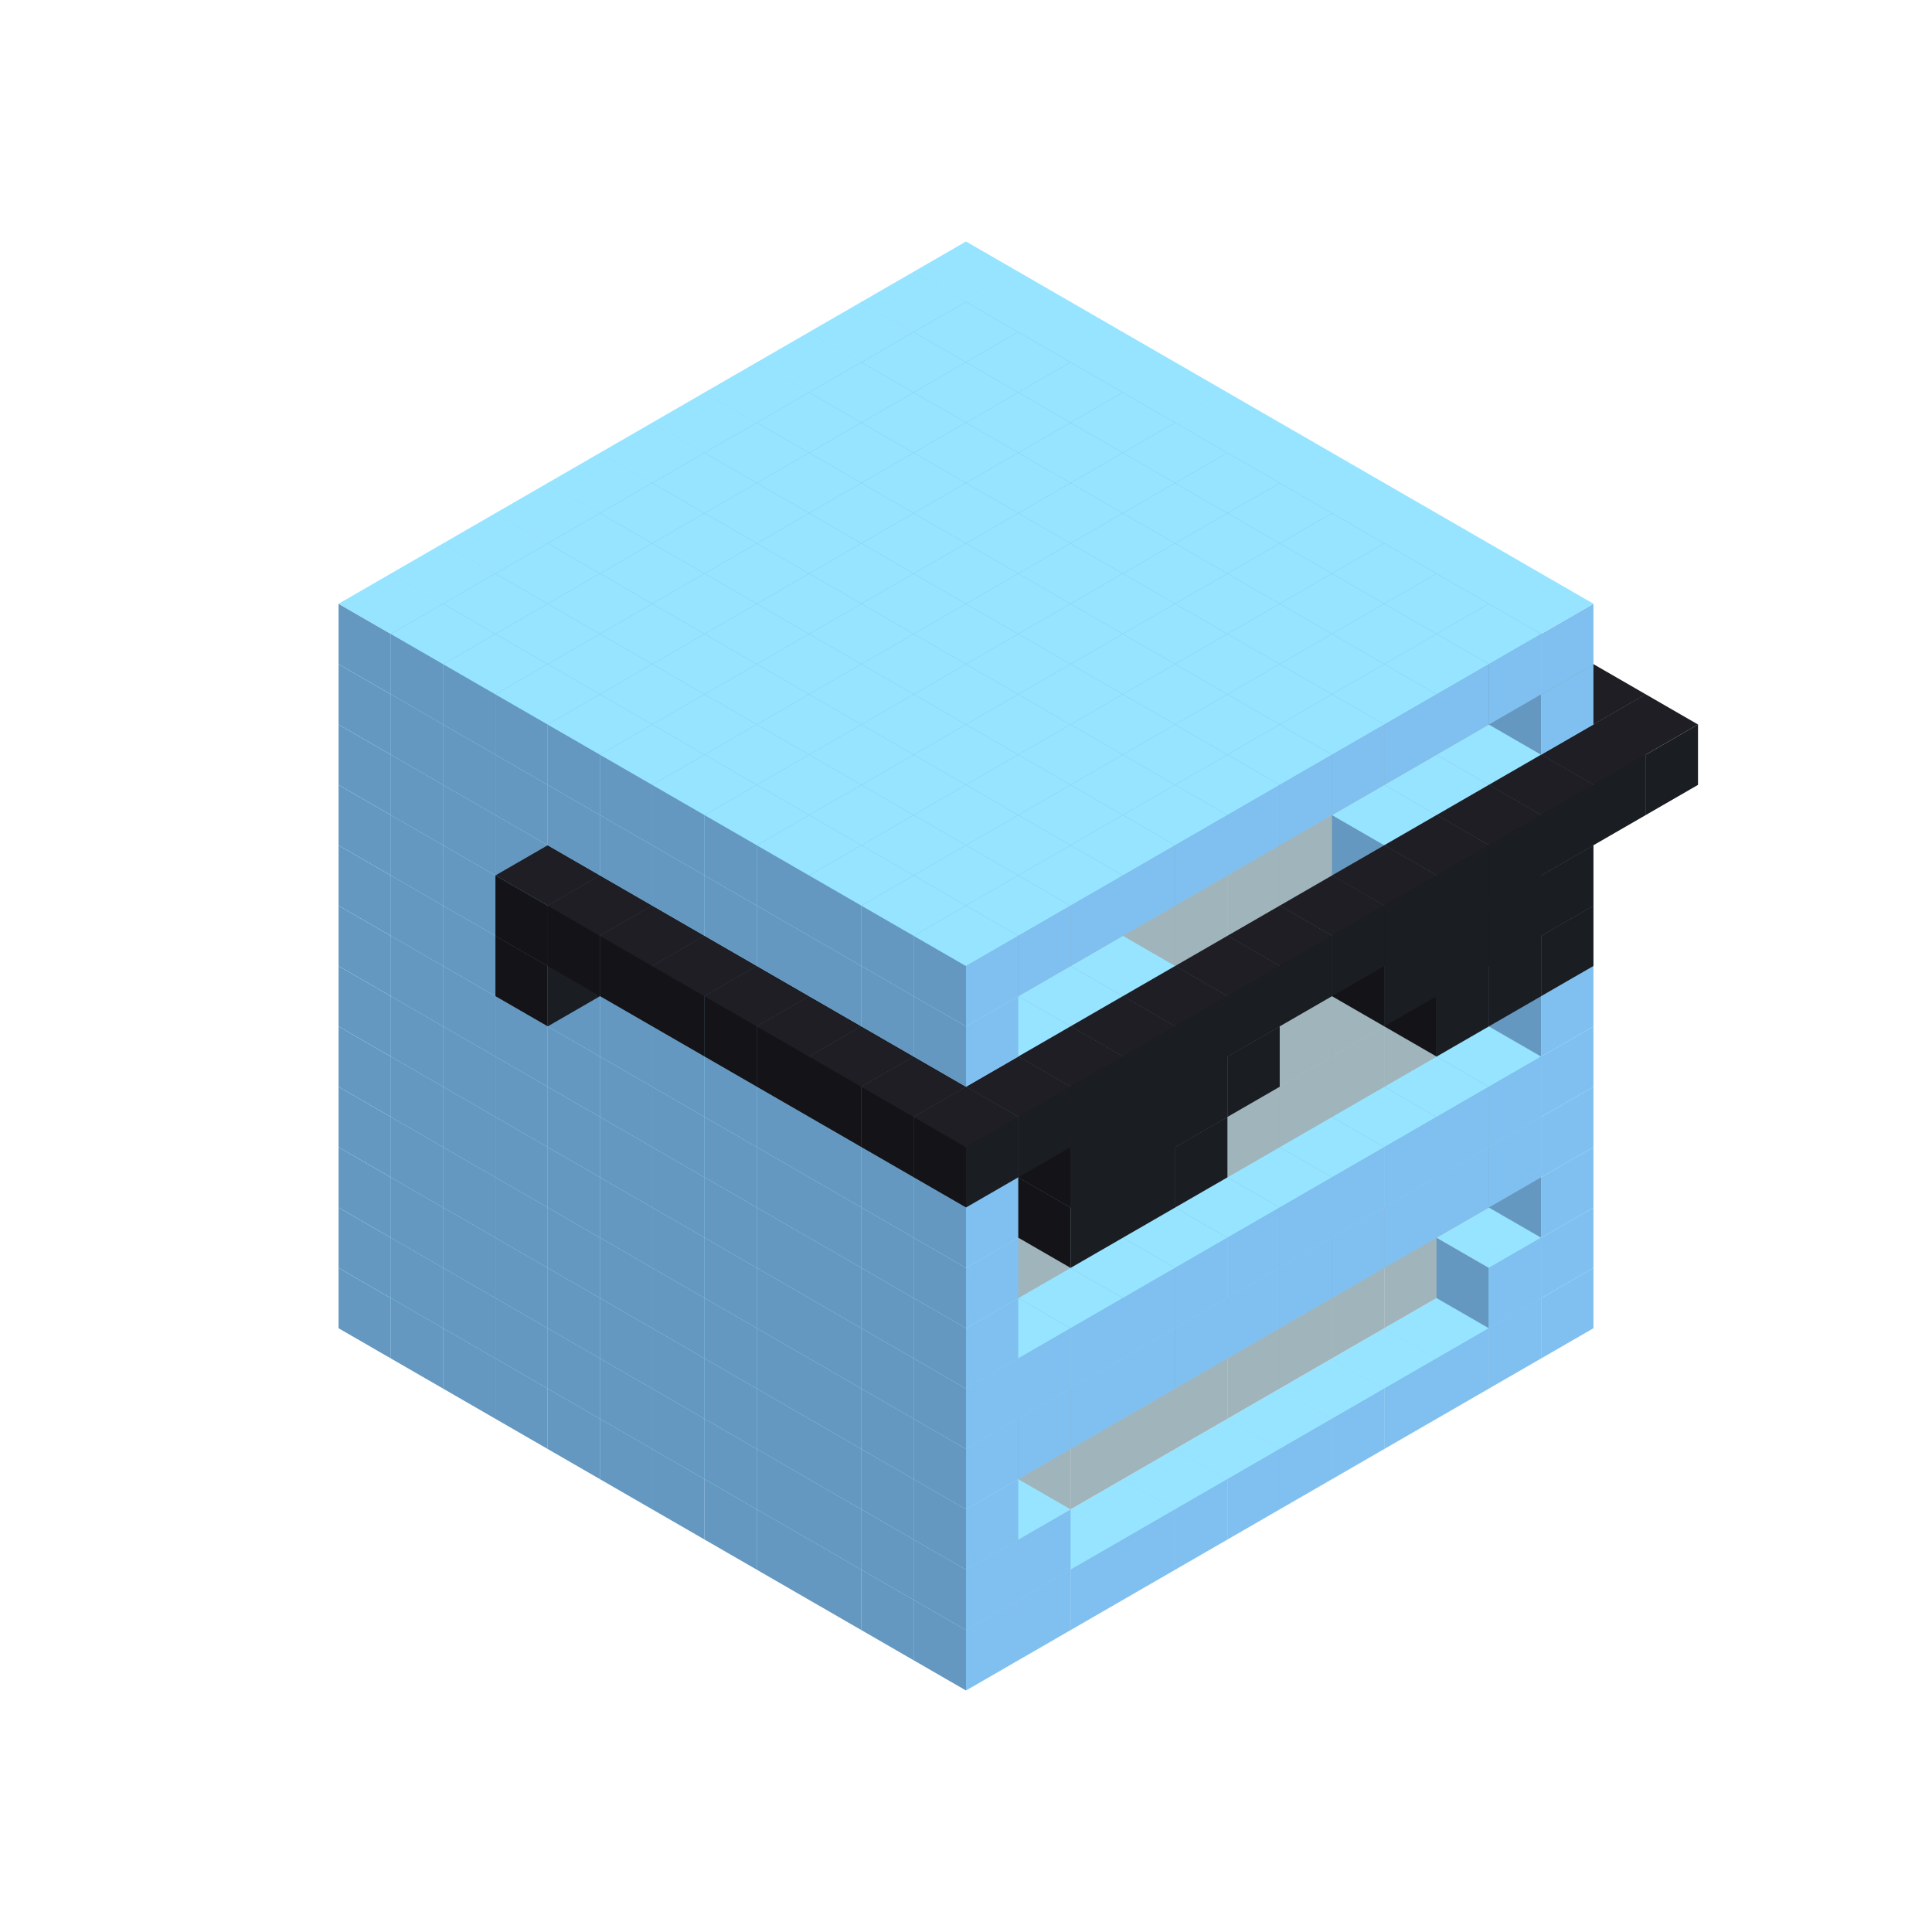 
<svg width='600' height='600' viewBox='4436371 5550000 3200000 3200000' xmlns='http://www.w3.org/2000/svg' xmlns:xlink='http://www.w3.org/1999/xlink'>
<use xlink:href='#v-0x0000019c-1' transform='translate(983738,3600000)'/>
<use xlink:href='#v-0x0000019c-1' transform='translate(1070341,3650000)'/>
<use xlink:href='#v-0x0000019c-1' transform='translate(1156944,3700000)'/>
<use xlink:href='#v-0x0000019c-1' transform='translate(1243547,3750000)'/>
<use xlink:href='#v-0x0000019c-1' transform='translate(1330150,3800000)'/>
<use xlink:href='#v-0x0000019c-1' transform='translate(1416753,3850000)'/>
<use xlink:href='#v-0x0000019c-1' transform='translate(1503356,3900000)'/>
<use xlink:href='#v-0x0000019c-1' transform='translate(1589959,3950000)'/>
<use xlink:href='#v-0x0000019c-1' transform='translate(1676562,4000000)'/>
<use xlink:href='#v-0x0000019c-1' transform='translate(1763165,4050000)'/>
<use xlink:href='#v-0x0000019c-1' transform='translate(1849768,4100000)'/>
<use xlink:href='#v-0x0000019c-1' transform='translate(2889004,3600000)'/>
<use xlink:href='#v-0x0000019c-1' transform='translate(2802401,3650000)'/>
<use xlink:href='#v-0x0000019c-1' transform='translate(2715798,3700000)'/>
<use xlink:href='#v-0x0000019c-1' transform='translate(2629195,3750000)'/>
<use xlink:href='#v-0x0000019c-1' transform='translate(2542592,3800000)'/>
<use xlink:href='#v-0x0000019c-1' transform='translate(2455989,3850000)'/>
<use xlink:href='#v-0x0000019c-1' transform='translate(2369386,3900000)'/>
<use xlink:href='#v-0x0000019c-1' transform='translate(2282783,3950000)'/>
<use xlink:href='#v-0x0000019c-1' transform='translate(2196180,4000000)'/>
<use xlink:href='#v-0x0000019c-1' transform='translate(2109577,4050000)'/>
<use xlink:href='#v-0x0000019c-1' transform='translate(2022974,4100000)'/>
<use xlink:href='#v-0x0000019c-1' transform='translate(1936371,4150000)'/>
<use xlink:href='#v-0x0000019c-1' transform='translate(983738,3500000)'/>
<use xlink:href='#v-0x0000019c-1' transform='translate(1070341,3550000)'/>
<use xlink:href='#v-0x0000019c-1' transform='translate(1156944,3600000)'/>
<use xlink:href='#v-0x0000019c-1' transform='translate(1243547,3650000)'/>
<use xlink:href='#v-0x0000019c-1' transform='translate(1330150,3700000)'/>
<use xlink:href='#v-0x0000019c-1' transform='translate(1416753,3750000)'/>
<use xlink:href='#v-0x0000019c-1' transform='translate(1503356,3800000)'/>
<use xlink:href='#v-0x0000019c-1' transform='translate(1589959,3850000)'/>
<use xlink:href='#v-0x0000019c-1' transform='translate(1676562,3900000)'/>
<use xlink:href='#v-0x0000019c-1' transform='translate(1763165,3950000)'/>
<use xlink:href='#v-0x0000019c-2' transform='translate(2715798,3500000)'/>
<use xlink:href='#v-0x0000019c-2' transform='translate(2629195,3550000)'/>
<use xlink:href='#v-0x0000019c-2' transform='translate(2542592,3600000)'/>
<use xlink:href='#v-0x0000019c-2' transform='translate(2455989,3650000)'/>
<use xlink:href='#v-0x0000019c-2' transform='translate(2369386,3700000)'/>
<use xlink:href='#v-0x0000019c-2' transform='translate(2282783,3750000)'/>
<use xlink:href='#v-0x0000019c-2' transform='translate(2196180,3800000)'/>
<use xlink:href='#v-0x0000019c-2' transform='translate(2109577,3850000)'/>
<use xlink:href='#v-0x0000019c-2' transform='translate(2022974,3900000)'/>
<use xlink:href='#v-0x0000019c-2' transform='translate(1936371,3950000)'/>
<use xlink:href='#v-0x0000019c-1' transform='translate(1849768,4000000)'/>
<use xlink:href='#v-0x0000019c-1' transform='translate(2889004,3500000)'/>
<use xlink:href='#v-0x0000019c-1' transform='translate(2802401,3550000)'/>
<use xlink:href='#v-0x0000019c-1' transform='translate(2022974,4000000)'/>
<use xlink:href='#v-0x0000019c-1' transform='translate(1936371,4050000)'/>
<use xlink:href='#v-0x0000019c-1' transform='translate(983738,3400000)'/>
<use xlink:href='#v-0x0000019c-1' transform='translate(1070341,3450000)'/>
<use xlink:href='#v-0x0000019c-1' transform='translate(1156944,3500000)'/>
<use xlink:href='#v-0x0000019c-1' transform='translate(1243547,3550000)'/>
<use xlink:href='#v-0x0000019c-1' transform='translate(1330150,3600000)'/>
<use xlink:href='#v-0x0000019c-1' transform='translate(1416753,3650000)'/>
<use xlink:href='#v-0x0000019c-1' transform='translate(1503356,3700000)'/>
<use xlink:href='#v-0x0000019c-1' transform='translate(1589959,3750000)'/>
<use xlink:href='#v-0x0000019c-1' transform='translate(1676562,3800000)'/>
<use xlink:href='#v-0x0000019c-1' transform='translate(1763165,3850000)'/>
<use xlink:href='#v-0x0000019c-2' transform='translate(2715798,3400000)'/>
<use xlink:href='#v-0x0000019c-2' transform='translate(2629195,3450000)'/>
<use xlink:href='#v-0x0000019c-2' transform='translate(2542592,3500000)'/>
<use xlink:href='#v-0x0000019c-2' transform='translate(2455989,3550000)'/>
<use xlink:href='#v-0x0000019c-2' transform='translate(2369386,3600000)'/>
<use xlink:href='#v-0x0000019c-2' transform='translate(2282783,3650000)'/>
<use xlink:href='#v-0x0000019c-2' transform='translate(2196180,3700000)'/>
<use xlink:href='#v-0x0000019c-2' transform='translate(2109577,3750000)'/>
<use xlink:href='#v-0x0000019c-2' transform='translate(2022974,3800000)'/>
<use xlink:href='#v-0x0000019c-2' transform='translate(1936371,3850000)'/>
<use xlink:href='#v-0x0000019c-1' transform='translate(1849768,3900000)'/>
<use xlink:href='#v-0x0000019c-1' transform='translate(2889004,3400000)'/>
<use xlink:href='#v-0x0000019c-1' transform='translate(1936371,3950000)'/>
<use xlink:href='#v-0x0000019c-1' transform='translate(983738,3300000)'/>
<use xlink:href='#v-0x0000019c-1' transform='translate(1070341,3350000)'/>
<use xlink:href='#v-0x0000019c-1' transform='translate(1156944,3400000)'/>
<use xlink:href='#v-0x0000019c-1' transform='translate(1243547,3450000)'/>
<use xlink:href='#v-0x0000019c-1' transform='translate(1330150,3500000)'/>
<use xlink:href='#v-0x0000019c-1' transform='translate(1416753,3550000)'/>
<use xlink:href='#v-0x0000019c-1' transform='translate(1503356,3600000)'/>
<use xlink:href='#v-0x0000019c-1' transform='translate(1589959,3650000)'/>
<use xlink:href='#v-0x0000019c-1' transform='translate(1676562,3700000)'/>
<use xlink:href='#v-0x0000019c-1' transform='translate(1763165,3750000)'/>
<use xlink:href='#v-0x0000019c-2' transform='translate(2715798,3300000)'/>
<use xlink:href='#v-0x0000019c-2' transform='translate(2629195,3350000)'/>
<use xlink:href='#v-0x0000019c-2' transform='translate(2542592,3400000)'/>
<use xlink:href='#v-0x0000019c-2' transform='translate(2455989,3450000)'/>
<use xlink:href='#v-0x0000019c-2' transform='translate(2369386,3500000)'/>
<use xlink:href='#v-0x0000019c-2' transform='translate(2282783,3550000)'/>
<use xlink:href='#v-0x0000019c-2' transform='translate(2196180,3600000)'/>
<use xlink:href='#v-0x0000019c-2' transform='translate(2109577,3650000)'/>
<use xlink:href='#v-0x0000019c-2' transform='translate(2022974,3700000)'/>
<use xlink:href='#v-0x0000019c-2' transform='translate(1936371,3750000)'/>
<use xlink:href='#v-0x0000019c-1' transform='translate(1849768,3800000)'/>
<use xlink:href='#v-0x0000019c-1' transform='translate(2889004,3300000)'/>
<use xlink:href='#v-0x0000019c-1' transform='translate(2802401,3350000)'/>
<use xlink:href='#v-0x0000019c-1' transform='translate(2715798,3400000)'/>
<use xlink:href='#v-0x0000019c-1' transform='translate(2629195,3450000)'/>
<use xlink:href='#v-0x0000019c-1' transform='translate(2542592,3500000)'/>
<use xlink:href='#v-0x0000019c-1' transform='translate(2455989,3550000)'/>
<use xlink:href='#v-0x0000019c-1' transform='translate(2369386,3600000)'/>
<use xlink:href='#v-0x0000019c-1' transform='translate(2282783,3650000)'/>
<use xlink:href='#v-0x0000019c-1' transform='translate(2196180,3700000)'/>
<use xlink:href='#v-0x0000019c-1' transform='translate(2109577,3750000)'/>
<use xlink:href='#v-0x0000019c-1' transform='translate(2022974,3800000)'/>
<use xlink:href='#v-0x0000019c-1' transform='translate(1936371,3850000)'/>
<use xlink:href='#v-0x0000019c-1' transform='translate(983738,3200000)'/>
<use xlink:href='#v-0x0000019c-1' transform='translate(1070341,3250000)'/>
<use xlink:href='#v-0x0000019c-1' transform='translate(1156944,3300000)'/>
<use xlink:href='#v-0x0000019c-1' transform='translate(1243547,3350000)'/>
<use xlink:href='#v-0x0000019c-1' transform='translate(1330150,3400000)'/>
<use xlink:href='#v-0x0000019c-1' transform='translate(1416753,3450000)'/>
<use xlink:href='#v-0x0000019c-1' transform='translate(1503356,3500000)'/>
<use xlink:href='#v-0x0000019c-1' transform='translate(1589959,3550000)'/>
<use xlink:href='#v-0x0000019c-1' transform='translate(1676562,3600000)'/>
<use xlink:href='#v-0x0000019c-1' transform='translate(1763165,3650000)'/>
<use xlink:href='#v-0x0000019c-2' transform='translate(2715798,3200000)'/>
<use xlink:href='#v-0x0000019c-2' transform='translate(2629195,3250000)'/>
<use xlink:href='#v-0x0000019c-2' transform='translate(2542592,3300000)'/>
<use xlink:href='#v-0x0000019c-2' transform='translate(2455989,3350000)'/>
<use xlink:href='#v-0x0000019c-2' transform='translate(2369386,3400000)'/>
<use xlink:href='#v-0x0000019c-2' transform='translate(2282783,3450000)'/>
<use xlink:href='#v-0x0000019c-2' transform='translate(2196180,3500000)'/>
<use xlink:href='#v-0x0000019c-2' transform='translate(2109577,3550000)'/>
<use xlink:href='#v-0x0000019c-2' transform='translate(2022974,3600000)'/>
<use xlink:href='#v-0x0000019c-2' transform='translate(1936371,3650000)'/>
<use xlink:href='#v-0x0000019c-1' transform='translate(1849768,3700000)'/>
<use xlink:href='#v-0x0000019c-1' transform='translate(2889004,3200000)'/>
<use xlink:href='#v-0x0000019c-1' transform='translate(2802401,3250000)'/>
<use xlink:href='#v-0x0000019c-1' transform='translate(2715798,3300000)'/>
<use xlink:href='#v-0x0000019c-1' transform='translate(2629195,3350000)'/>
<use xlink:href='#v-0x0000019c-1' transform='translate(2542592,3400000)'/>
<use xlink:href='#v-0x0000019c-1' transform='translate(2455989,3450000)'/>
<use xlink:href='#v-0x0000019c-1' transform='translate(2369386,3500000)'/>
<use xlink:href='#v-0x0000019c-1' transform='translate(2282783,3550000)'/>
<use xlink:href='#v-0x0000019c-1' transform='translate(2196180,3600000)'/>
<use xlink:href='#v-0x0000019c-1' transform='translate(2109577,3650000)'/>
<use xlink:href='#v-0x0000019c-1' transform='translate(2022974,3700000)'/>
<use xlink:href='#v-0x0000019c-1' transform='translate(1936371,3750000)'/>
<use xlink:href='#v-0x0000019c-1' transform='translate(983738,3100000)'/>
<use xlink:href='#v-0x0000019c-1' transform='translate(1070341,3150000)'/>
<use xlink:href='#v-0x0000019c-1' transform='translate(1156944,3200000)'/>
<use xlink:href='#v-0x0000019c-1' transform='translate(1243547,3250000)'/>
<use xlink:href='#v-0x0000019c-1' transform='translate(1330150,3300000)'/>
<use xlink:href='#v-0x0000019c-1' transform='translate(1416753,3350000)'/>
<use xlink:href='#v-0x0000019c-1' transform='translate(1503356,3400000)'/>
<use xlink:href='#v-0x0000019c-1' transform='translate(1589959,3450000)'/>
<use xlink:href='#v-0x0000019c-1' transform='translate(1676562,3500000)'/>
<use xlink:href='#v-0x0000019c-1' transform='translate(1763165,3550000)'/>
<use xlink:href='#v-0x0000019c-2' transform='translate(2715798,3100000)'/>
<use xlink:href='#v-0x0000019c-2' transform='translate(2629195,3150000)'/>
<use xlink:href='#v-0x0000019c-2' transform='translate(2542592,3200000)'/>
<use xlink:href='#v-0x0000019c-2' transform='translate(2455989,3250000)'/>
<use xlink:href='#v-0x0000019c-2' transform='translate(2369386,3300000)'/>
<use xlink:href='#v-0x0000019c-2' transform='translate(2282783,3350000)'/>
<use xlink:href='#v-0x0000019c-2' transform='translate(2196180,3400000)'/>
<use xlink:href='#v-0x0000019c-2' transform='translate(2109577,3450000)'/>
<use xlink:href='#v-0x0000019c-2' transform='translate(2022974,3500000)'/>
<use xlink:href='#v-0x0000019c-2' transform='translate(1936371,3550000)'/>
<use xlink:href='#v-0x0000019c-1' transform='translate(1849768,3600000)'/>
<use xlink:href='#v-0x0000019c-1' transform='translate(2889004,3100000)'/>
<use xlink:href='#v-0x0000019c-1' transform='translate(1936371,3650000)'/>
<use xlink:href='#v-0x0000019c-1' transform='translate(983738,3000000)'/>
<use xlink:href='#v-0x0000019c-1' transform='translate(1070341,3050000)'/>
<use xlink:href='#v-0x0000019c-1' transform='translate(1156944,3100000)'/>
<use xlink:href='#v-0x0000019c-1' transform='translate(1243547,3150000)'/>
<use xlink:href='#v-0x0000019c-1' transform='translate(1330150,3200000)'/>
<use xlink:href='#v-0x0000019c-1' transform='translate(1416753,3250000)'/>
<use xlink:href='#v-0x0000019c-1' transform='translate(1503356,3300000)'/>
<use xlink:href='#v-0x0000019c-1' transform='translate(1589959,3350000)'/>
<use xlink:href='#v-0x0000019c-1' transform='translate(1676562,3400000)'/>
<use xlink:href='#v-0x0000019c-1' transform='translate(1763165,3450000)'/>
<use xlink:href='#v-0x0000019c-2' transform='translate(2715798,3000000)'/>
<use xlink:href='#v-0x0000019c-2' transform='translate(2629195,3050000)'/>
<use xlink:href='#v-0x0000019c-2' transform='translate(2542592,3100000)'/>
<use xlink:href='#v-0x0000019c-2' transform='translate(2455989,3150000)'/>
<use xlink:href='#v-0x0000019c-2' transform='translate(2369386,3200000)'/>
<use xlink:href='#v-0x0000019c-2' transform='translate(2282783,3250000)'/>
<use xlink:href='#v-0x0000019c-2' transform='translate(2196180,3300000)'/>
<use xlink:href='#v-0x0000019c-2' transform='translate(2109577,3350000)'/>
<use xlink:href='#v-0x0000019c-2' transform='translate(2022974,3400000)'/>
<use xlink:href='#v-0x0000019c-2' transform='translate(1936371,3450000)'/>
<use xlink:href='#v-0x0000019c-1' transform='translate(1849768,3500000)'/>
<use xlink:href='#v-0x0000019c-1' transform='translate(2889004,3000000)'/>
<use xlink:href='#v-0x0000019c-1' transform='translate(1936371,3550000)'/>
<use xlink:href='#v-0x0000019c-1' transform='translate(983738,2900000)'/>
<use xlink:href='#v-0x0000019c-1' transform='translate(1070341,2950000)'/>
<use xlink:href='#v-0x0000019c-1' transform='translate(1156944,3000000)'/>
<use xlink:href='#v-0x0000019c-1' transform='translate(1243547,3050000)'/>
<use xlink:href='#v-0x0000019c-1' transform='translate(1330150,3100000)'/>
<use xlink:href='#v-0x0000019c-1' transform='translate(1416753,3150000)'/>
<use xlink:href='#v-0x0000019c-1' transform='translate(1503356,3200000)'/>
<use xlink:href='#v-0x0000019c-1' transform='translate(1589959,3250000)'/>
<use xlink:href='#v-0x0000019c-1' transform='translate(1676562,3300000)'/>
<use xlink:href='#v-0x0000019c-1' transform='translate(1763165,3350000)'/>
<use xlink:href='#v-0x0000019c-2' transform='translate(2715798,2900000)'/>
<use xlink:href='#v-0x0000019c-2' transform='translate(2629195,2950000)'/>
<use xlink:href='#v-0x0000019c-2' transform='translate(2542592,3000000)'/>
<use xlink:href='#v-0x0000019c-2' transform='translate(2455989,3050000)'/>
<use xlink:href='#v-0x0000019c-2' transform='translate(2369386,3100000)'/>
<use xlink:href='#v-0x0000019c-2' transform='translate(2282783,3150000)'/>
<use xlink:href='#v-0x0000019c-2' transform='translate(2196180,3200000)'/>
<use xlink:href='#v-0x0000019c-2' transform='translate(2109577,3250000)'/>
<use xlink:href='#v-0x0000019c-2' transform='translate(2022974,3300000)'/>
<use xlink:href='#v-0x0000019c-2' transform='translate(1936371,3350000)'/>
<use xlink:href='#v-0x0000019c-1' transform='translate(1849768,3400000)'/>
<use xlink:href='#v-0x0000019c-1' transform='translate(2889004,2900000)'/>
<use xlink:href='#v-0x0000019c-1' transform='translate(2802401,2950000)'/>
<use xlink:href='#v-0x0000019c-1' transform='translate(2715798,3000000)'/>
<use xlink:href='#v-0x0000019c-1' transform='translate(2629195,3050000)'/>
<use xlink:href='#v-0x0000019c-1' transform='translate(2196180,3300000)'/>
<use xlink:href='#v-0x0000019c-1' transform='translate(2109577,3350000)'/>
<use xlink:href='#v-0x0000019c-1' transform='translate(2022974,3400000)'/>
<use xlink:href='#v-0x0000019c-1' transform='translate(1936371,3450000)'/>
<use xlink:href='#v-0x0000019c-4' transform='translate(2889004,3000000)'/>
<use xlink:href='#v-0x0000019c-4' transform='translate(2802401,3050000)'/>
<use xlink:href='#v-0x0000019c-4' transform='translate(2715798,3100000)'/>
<use xlink:href='#v-0x0000019c-4' transform='translate(2282783,3350000)'/>
<use xlink:href='#v-0x0000019c-4' transform='translate(2196180,3400000)'/>
<use xlink:href='#v-0x0000019c-4' transform='translate(2109577,3450000)'/>
<use xlink:href='#v-0x0000019c-1' transform='translate(983738,2800000)'/>
<use xlink:href='#v-0x0000019c-1' transform='translate(1070341,2850000)'/>
<use xlink:href='#v-0x0000019c-1' transform='translate(1156944,2900000)'/>
<use xlink:href='#v-0x0000019c-1' transform='translate(1243547,2950000)'/>
<use xlink:href='#v-0x0000019c-4' transform='translate(2369386,2400000)'/>
<use xlink:href='#v-0x0000019c-1' transform='translate(1330150,3000000)'/>
<use xlink:href='#v-0x0000019c-4' transform='translate(1243547,3050000)'/>
<use xlink:href='#v-0x0000019c-1' transform='translate(1416753,3050000)'/>
<use xlink:href='#v-0x0000019c-1' transform='translate(1503356,3100000)'/>
<use xlink:href='#v-0x0000019c-1' transform='translate(1589959,3150000)'/>
<use xlink:href='#v-0x0000019c-1' transform='translate(1676562,3200000)'/>
<use xlink:href='#v-0x0000019c-1' transform='translate(1763165,3250000)'/>
<use xlink:href='#v-0x0000019c-2' transform='translate(2715798,2800000)'/>
<use xlink:href='#v-0x0000019c-2' transform='translate(2629195,2850000)'/>
<use xlink:href='#v-0x0000019c-2' transform='translate(2542592,2900000)'/>
<use xlink:href='#v-0x0000019c-2' transform='translate(2455989,2950000)'/>
<use xlink:href='#v-0x0000019c-2' transform='translate(2369386,3000000)'/>
<use xlink:href='#v-0x0000019c-2' transform='translate(2282783,3050000)'/>
<use xlink:href='#v-0x0000019c-2' transform='translate(2196180,3100000)'/>
<use xlink:href='#v-0x0000019c-2' transform='translate(2109577,3150000)'/>
<use xlink:href='#v-0x0000019c-2' transform='translate(2022974,3200000)'/>
<use xlink:href='#v-0x0000019c-2' transform='translate(1936371,3250000)'/>
<use xlink:href='#v-0x0000019c-1' transform='translate(1849768,3300000)'/>
<use xlink:href='#v-0x0000019c-1' transform='translate(2889004,2800000)'/>
<use xlink:href='#v-0x0000019c-1' transform='translate(2802401,2850000)'/>
<use xlink:href='#v-0x0000019c-3' transform='translate(2715798,2900000)'/>
<use xlink:href='#v-0x0000019c-3' transform='translate(2629195,2950000)'/>
<use xlink:href='#v-0x0000019c-1' transform='translate(2542592,3000000)'/>
<use xlink:href='#v-0x0000019c-1' transform='translate(2282783,3150000)'/>
<use xlink:href='#v-0x0000019c-3' transform='translate(2196180,3200000)'/>
<use xlink:href='#v-0x0000019c-3' transform='translate(2109577,3250000)'/>
<use xlink:href='#v-0x0000019c-1' transform='translate(2022974,3300000)'/>
<use xlink:href='#v-0x0000019c-1' transform='translate(1936371,3350000)'/>
<use xlink:href='#v-0x0000019c-4' transform='translate(2889004,2900000)'/>
<use xlink:href='#v-0x0000019c-4' transform='translate(2802401,2950000)'/>
<use xlink:href='#v-0x0000019c-4' transform='translate(2715798,3000000)'/>
<use xlink:href='#v-0x0000019c-4' transform='translate(2629195,3050000)'/>
<use xlink:href='#v-0x0000019c-4' transform='translate(2369386,3200000)'/>
<use xlink:href='#v-0x0000019c-4' transform='translate(2282783,3250000)'/>
<use xlink:href='#v-0x0000019c-4' transform='translate(2196180,3300000)'/>
<use xlink:href='#v-0x0000019c-4' transform='translate(2109577,3350000)'/>
<use xlink:href='#v-0x0000019c-1' transform='translate(983738,2700000)'/>
<use xlink:href='#v-0x0000019c-1' transform='translate(1070341,2750000)'/>
<use xlink:href='#v-0x0000019c-1' transform='translate(1156944,2800000)'/>
<use xlink:href='#v-0x0000019c-1' transform='translate(1243547,2850000)'/>
<use xlink:href='#v-0x0000019c-4' transform='translate(2369386,2300000)'/>
<use xlink:href='#v-0x0000019c-1' transform='translate(1330150,2900000)'/>
<use xlink:href='#v-0x0000019c-4' transform='translate(1243547,2950000)'/>
<use xlink:href='#v-0x0000019c-4' transform='translate(2455989,2350000)'/>
<use xlink:href='#v-0x0000019c-1' transform='translate(1416753,2950000)'/>
<use xlink:href='#v-0x0000019c-4' transform='translate(1330150,3000000)'/>
<use xlink:href='#v-0x0000019c-4' transform='translate(2542592,2400000)'/>
<use xlink:href='#v-0x0000019c-1' transform='translate(1503356,3000000)'/>
<use xlink:href='#v-0x0000019c-4' transform='translate(1416753,3050000)'/>
<use xlink:href='#v-0x0000019c-4' transform='translate(2629195,2450000)'/>
<use xlink:href='#v-0x0000019c-1' transform='translate(1589959,3050000)'/>
<use xlink:href='#v-0x0000019c-4' transform='translate(1503356,3100000)'/>
<use xlink:href='#v-0x0000019c-4' transform='translate(2715798,2500000)'/>
<use xlink:href='#v-0x0000019c-1' transform='translate(1676562,3100000)'/>
<use xlink:href='#v-0x0000019c-4' transform='translate(1589959,3150000)'/>
<use xlink:href='#v-0x0000019c-4' transform='translate(2802401,2550000)'/>
<use xlink:href='#v-0x0000019c-1' transform='translate(1763165,3150000)'/>
<use xlink:href='#v-0x0000019c-4' transform='translate(1676562,3200000)'/>
<use xlink:href='#v-0x0000019c-4' transform='translate(2889004,2600000)'/>
<use xlink:href='#v-0x0000019c-2' transform='translate(2715798,2700000)'/>
<use xlink:href='#v-0x0000019c-2' transform='translate(2629195,2750000)'/>
<use xlink:href='#v-0x0000019c-2' transform='translate(2542592,2800000)'/>
<use xlink:href='#v-0x0000019c-2' transform='translate(2455989,2850000)'/>
<use xlink:href='#v-0x0000019c-2' transform='translate(2369386,2900000)'/>
<use xlink:href='#v-0x0000019c-2' transform='translate(2282783,2950000)'/>
<use xlink:href='#v-0x0000019c-2' transform='translate(2196180,3000000)'/>
<use xlink:href='#v-0x0000019c-2' transform='translate(2109577,3050000)'/>
<use xlink:href='#v-0x0000019c-2' transform='translate(2022974,3100000)'/>
<use xlink:href='#v-0x0000019c-2' transform='translate(1936371,3150000)'/>
<use xlink:href='#v-0x0000019c-1' transform='translate(1849768,3200000)'/>
<use xlink:href='#v-0x0000019c-4' transform='translate(1763165,3250000)'/>
<use xlink:href='#v-0x0000019c-4' transform='translate(2975607,2650000)'/>
<use xlink:href='#v-0x0000019c-1' transform='translate(2889004,2700000)'/>
<use xlink:href='#v-0x0000019c-1' transform='translate(2802401,2750000)'/>
<use xlink:href='#v-0x0000019c-1' transform='translate(2715798,2800000)'/>
<use xlink:href='#v-0x0000019c-1' transform='translate(2629195,2850000)'/>
<use xlink:href='#v-0x0000019c-1' transform='translate(2196180,3100000)'/>
<use xlink:href='#v-0x0000019c-1' transform='translate(2109577,3150000)'/>
<use xlink:href='#v-0x0000019c-1' transform='translate(2022974,3200000)'/>
<use xlink:href='#v-0x0000019c-1' transform='translate(1936371,3250000)'/>
<use xlink:href='#v-0x0000019c-4' transform='translate(1849768,3300000)'/>
<use xlink:href='#v-0x0000019c-4' transform='translate(3062210,2700000)'/>
<use xlink:href='#v-0x0000019c-4' transform='translate(2975607,2750000)'/>
<use xlink:href='#v-0x0000019c-4' transform='translate(2889004,2800000)'/>
<use xlink:href='#v-0x0000019c-4' transform='translate(2802401,2850000)'/>
<use xlink:href='#v-0x0000019c-4' transform='translate(2715798,2900000)'/>
<use xlink:href='#v-0x0000019c-4' transform='translate(2629195,2950000)'/>
<use xlink:href='#v-0x0000019c-4' transform='translate(2542592,3000000)'/>
<use xlink:href='#v-0x0000019c-4' transform='translate(2455989,3050000)'/>
<use xlink:href='#v-0x0000019c-4' transform='translate(2369386,3100000)'/>
<use xlink:href='#v-0x0000019c-4' transform='translate(2282783,3150000)'/>
<use xlink:href='#v-0x0000019c-4' transform='translate(2196180,3200000)'/>
<use xlink:href='#v-0x0000019c-4' transform='translate(2109577,3250000)'/>
<use xlink:href='#v-0x0000019c-4' transform='translate(2022974,3300000)'/>
<use xlink:href='#v-0x0000019c-4' transform='translate(1936371,3350000)'/>
<use xlink:href='#v-0x0000019c-1' transform='translate(983738,2600000)'/>
<use xlink:href='#v-0x0000019c-1' transform='translate(1070341,2650000)'/>
<use xlink:href='#v-0x0000019c-1' transform='translate(1156944,2700000)'/>
<use xlink:href='#v-0x0000019c-1' transform='translate(1243547,2750000)'/>
<use xlink:href='#v-0x0000019c-1' transform='translate(1330150,2800000)'/>
<use xlink:href='#v-0x0000019c-1' transform='translate(1416753,2850000)'/>
<use xlink:href='#v-0x0000019c-1' transform='translate(1503356,2900000)'/>
<use xlink:href='#v-0x0000019c-1' transform='translate(1589959,2950000)'/>
<use xlink:href='#v-0x0000019c-1' transform='translate(1676562,3000000)'/>
<use xlink:href='#v-0x0000019c-1' transform='translate(1763165,3050000)'/>
<use xlink:href='#v-0x0000019c-2' transform='translate(2715798,2600000)'/>
<use xlink:href='#v-0x0000019c-2' transform='translate(2629195,2650000)'/>
<use xlink:href='#v-0x0000019c-2' transform='translate(2542592,2700000)'/>
<use xlink:href='#v-0x0000019c-2' transform='translate(2455989,2750000)'/>
<use xlink:href='#v-0x0000019c-2' transform='translate(2369386,2800000)'/>
<use xlink:href='#v-0x0000019c-2' transform='translate(2282783,2850000)'/>
<use xlink:href='#v-0x0000019c-2' transform='translate(2196180,2900000)'/>
<use xlink:href='#v-0x0000019c-2' transform='translate(2109577,2950000)'/>
<use xlink:href='#v-0x0000019c-2' transform='translate(2022974,3000000)'/>
<use xlink:href='#v-0x0000019c-2' transform='translate(1936371,3050000)'/>
<use xlink:href='#v-0x0000019c-1' transform='translate(1849768,3100000)'/>
<use xlink:href='#v-0x0000019c-1' transform='translate(2889004,2600000)'/>
<use xlink:href='#v-0x0000019c-1' transform='translate(1936371,3150000)'/>
<use xlink:href='#v-0x0000019c-1' transform='translate(1936371,1950000)'/>
<use xlink:href='#v-0x0000019c-1' transform='translate(1849768,2000000)'/>
<use xlink:href='#v-0x0000019c-1' transform='translate(1763165,2050000)'/>
<use xlink:href='#v-0x0000019c-1' transform='translate(1676562,2100000)'/>
<use xlink:href='#v-0x0000019c-1' transform='translate(1589959,2150000)'/>
<use xlink:href='#v-0x0000019c-1' transform='translate(1503356,2200000)'/>
<use xlink:href='#v-0x0000019c-1' transform='translate(1416753,2250000)'/>
<use xlink:href='#v-0x0000019c-1' transform='translate(1330150,2300000)'/>
<use xlink:href='#v-0x0000019c-1' transform='translate(1243547,2350000)'/>
<use xlink:href='#v-0x0000019c-1' transform='translate(1156944,2400000)'/>
<use xlink:href='#v-0x0000019c-1' transform='translate(1070341,2450000)'/>
<use xlink:href='#v-0x0000019c-1' transform='translate(983738,2500000)'/>
<use xlink:href='#v-0x0000019c-1' transform='translate(2022974,2000000)'/>
<use xlink:href='#v-0x0000019c-1' transform='translate(1936371,2050000)'/>
<use xlink:href='#v-0x0000019c-1' transform='translate(1849768,2100000)'/>
<use xlink:href='#v-0x0000019c-1' transform='translate(1763165,2150000)'/>
<use xlink:href='#v-0x0000019c-1' transform='translate(1676562,2200000)'/>
<use xlink:href='#v-0x0000019c-1' transform='translate(1589959,2250000)'/>
<use xlink:href='#v-0x0000019c-1' transform='translate(1503356,2300000)'/>
<use xlink:href='#v-0x0000019c-1' transform='translate(1416753,2350000)'/>
<use xlink:href='#v-0x0000019c-1' transform='translate(1330150,2400000)'/>
<use xlink:href='#v-0x0000019c-1' transform='translate(1243547,2450000)'/>
<use xlink:href='#v-0x0000019c-1' transform='translate(1156944,2500000)'/>
<use xlink:href='#v-0x0000019c-1' transform='translate(1070341,2550000)'/>
<use xlink:href='#v-0x0000019c-1' transform='translate(2109577,2050000)'/>
<use xlink:href='#v-0x0000019c-1' transform='translate(2022974,2100000)'/>
<use xlink:href='#v-0x0000019c-1' transform='translate(1936371,2150000)'/>
<use xlink:href='#v-0x0000019c-1' transform='translate(1849768,2200000)'/>
<use xlink:href='#v-0x0000019c-1' transform='translate(1763165,2250000)'/>
<use xlink:href='#v-0x0000019c-1' transform='translate(1676562,2300000)'/>
<use xlink:href='#v-0x0000019c-1' transform='translate(1589959,2350000)'/>
<use xlink:href='#v-0x0000019c-1' transform='translate(1503356,2400000)'/>
<use xlink:href='#v-0x0000019c-1' transform='translate(1416753,2450000)'/>
<use xlink:href='#v-0x0000019c-1' transform='translate(1330150,2500000)'/>
<use xlink:href='#v-0x0000019c-1' transform='translate(1243547,2550000)'/>
<use xlink:href='#v-0x0000019c-1' transform='translate(1156944,2600000)'/>
<use xlink:href='#v-0x0000019c-1' transform='translate(2196180,2100000)'/>
<use xlink:href='#v-0x0000019c-1' transform='translate(2109577,2150000)'/>
<use xlink:href='#v-0x0000019c-1' transform='translate(2022974,2200000)'/>
<use xlink:href='#v-0x0000019c-1' transform='translate(1936371,2250000)'/>
<use xlink:href='#v-0x0000019c-1' transform='translate(1849768,2300000)'/>
<use xlink:href='#v-0x0000019c-1' transform='translate(1763165,2350000)'/>
<use xlink:href='#v-0x0000019c-1' transform='translate(1676562,2400000)'/>
<use xlink:href='#v-0x0000019c-1' transform='translate(1589959,2450000)'/>
<use xlink:href='#v-0x0000019c-1' transform='translate(1503356,2500000)'/>
<use xlink:href='#v-0x0000019c-1' transform='translate(1416753,2550000)'/>
<use xlink:href='#v-0x0000019c-1' transform='translate(1330150,2600000)'/>
<use xlink:href='#v-0x0000019c-1' transform='translate(1243547,2650000)'/>
<use xlink:href='#v-0x0000019c-1' transform='translate(2282783,2150000)'/>
<use xlink:href='#v-0x0000019c-1' transform='translate(2196180,2200000)'/>
<use xlink:href='#v-0x0000019c-1' transform='translate(2109577,2250000)'/>
<use xlink:href='#v-0x0000019c-1' transform='translate(2022974,2300000)'/>
<use xlink:href='#v-0x0000019c-1' transform='translate(1936371,2350000)'/>
<use xlink:href='#v-0x0000019c-1' transform='translate(1849768,2400000)'/>
<use xlink:href='#v-0x0000019c-1' transform='translate(1763165,2450000)'/>
<use xlink:href='#v-0x0000019c-1' transform='translate(1676562,2500000)'/>
<use xlink:href='#v-0x0000019c-1' transform='translate(1589959,2550000)'/>
<use xlink:href='#v-0x0000019c-1' transform='translate(1503356,2600000)'/>
<use xlink:href='#v-0x0000019c-1' transform='translate(1416753,2650000)'/>
<use xlink:href='#v-0x0000019c-1' transform='translate(1330150,2700000)'/>
<use xlink:href='#v-0x0000019c-1' transform='translate(2369386,2200000)'/>
<use xlink:href='#v-0x0000019c-1' transform='translate(2282783,2250000)'/>
<use xlink:href='#v-0x0000019c-1' transform='translate(2196180,2300000)'/>
<use xlink:href='#v-0x0000019c-1' transform='translate(2109577,2350000)'/>
<use xlink:href='#v-0x0000019c-1' transform='translate(2022974,2400000)'/>
<use xlink:href='#v-0x0000019c-1' transform='translate(1936371,2450000)'/>
<use xlink:href='#v-0x0000019c-1' transform='translate(1849768,2500000)'/>
<use xlink:href='#v-0x0000019c-1' transform='translate(1763165,2550000)'/>
<use xlink:href='#v-0x0000019c-1' transform='translate(1676562,2600000)'/>
<use xlink:href='#v-0x0000019c-1' transform='translate(1589959,2650000)'/>
<use xlink:href='#v-0x0000019c-1' transform='translate(1503356,2700000)'/>
<use xlink:href='#v-0x0000019c-1' transform='translate(1416753,2750000)'/>
<use xlink:href='#v-0x0000019c-1' transform='translate(2455989,2250000)'/>
<use xlink:href='#v-0x0000019c-1' transform='translate(2369386,2300000)'/>
<use xlink:href='#v-0x0000019c-1' transform='translate(2282783,2350000)'/>
<use xlink:href='#v-0x0000019c-1' transform='translate(2196180,2400000)'/>
<use xlink:href='#v-0x0000019c-1' transform='translate(2109577,2450000)'/>
<use xlink:href='#v-0x0000019c-1' transform='translate(2022974,2500000)'/>
<use xlink:href='#v-0x0000019c-1' transform='translate(1936371,2550000)'/>
<use xlink:href='#v-0x0000019c-1' transform='translate(1849768,2600000)'/>
<use xlink:href='#v-0x0000019c-1' transform='translate(1763165,2650000)'/>
<use xlink:href='#v-0x0000019c-1' transform='translate(1676562,2700000)'/>
<use xlink:href='#v-0x0000019c-1' transform='translate(1589959,2750000)'/>
<use xlink:href='#v-0x0000019c-1' transform='translate(1503356,2800000)'/>
<use xlink:href='#v-0x0000019c-1' transform='translate(2542592,2300000)'/>
<use xlink:href='#v-0x0000019c-1' transform='translate(2455989,2350000)'/>
<use xlink:href='#v-0x0000019c-1' transform='translate(2369386,2400000)'/>
<use xlink:href='#v-0x0000019c-1' transform='translate(2282783,2450000)'/>
<use xlink:href='#v-0x0000019c-1' transform='translate(2196180,2500000)'/>
<use xlink:href='#v-0x0000019c-1' transform='translate(2109577,2550000)'/>
<use xlink:href='#v-0x0000019c-1' transform='translate(2022974,2600000)'/>
<use xlink:href='#v-0x0000019c-1' transform='translate(1936371,2650000)'/>
<use xlink:href='#v-0x0000019c-1' transform='translate(1849768,2700000)'/>
<use xlink:href='#v-0x0000019c-1' transform='translate(1763165,2750000)'/>
<use xlink:href='#v-0x0000019c-1' transform='translate(1676562,2800000)'/>
<use xlink:href='#v-0x0000019c-1' transform='translate(1589959,2850000)'/>
<use xlink:href='#v-0x0000019c-1' transform='translate(2629195,2350000)'/>
<use xlink:href='#v-0x0000019c-1' transform='translate(2542592,2400000)'/>
<use xlink:href='#v-0x0000019c-1' transform='translate(2455989,2450000)'/>
<use xlink:href='#v-0x0000019c-1' transform='translate(2369386,2500000)'/>
<use xlink:href='#v-0x0000019c-1' transform='translate(2282783,2550000)'/>
<use xlink:href='#v-0x0000019c-1' transform='translate(2196180,2600000)'/>
<use xlink:href='#v-0x0000019c-1' transform='translate(2109577,2650000)'/>
<use xlink:href='#v-0x0000019c-1' transform='translate(2022974,2700000)'/>
<use xlink:href='#v-0x0000019c-1' transform='translate(1936371,2750000)'/>
<use xlink:href='#v-0x0000019c-1' transform='translate(1849768,2800000)'/>
<use xlink:href='#v-0x0000019c-1' transform='translate(1763165,2850000)'/>
<use xlink:href='#v-0x0000019c-1' transform='translate(1676562,2900000)'/>
<use xlink:href='#v-0x0000019c-1' transform='translate(2715798,2400000)'/>
<use xlink:href='#v-0x0000019c-1' transform='translate(2629195,2450000)'/>
<use xlink:href='#v-0x0000019c-1' transform='translate(2542592,2500000)'/>
<use xlink:href='#v-0x0000019c-1' transform='translate(2455989,2550000)'/>
<use xlink:href='#v-0x0000019c-1' transform='translate(2369386,2600000)'/>
<use xlink:href='#v-0x0000019c-1' transform='translate(2282783,2650000)'/>
<use xlink:href='#v-0x0000019c-1' transform='translate(2196180,2700000)'/>
<use xlink:href='#v-0x0000019c-1' transform='translate(2109577,2750000)'/>
<use xlink:href='#v-0x0000019c-1' transform='translate(2022974,2800000)'/>
<use xlink:href='#v-0x0000019c-1' transform='translate(1936371,2850000)'/>
<use xlink:href='#v-0x0000019c-1' transform='translate(1849768,2900000)'/>
<use xlink:href='#v-0x0000019c-1' transform='translate(1763165,2950000)'/>
<use xlink:href='#v-0x0000019c-1' transform='translate(2802401,2450000)'/>
<use xlink:href='#v-0x0000019c-1' transform='translate(2715798,2500000)'/>
<use xlink:href='#v-0x0000019c-1' transform='translate(2629195,2550000)'/>
<use xlink:href='#v-0x0000019c-1' transform='translate(2542592,2600000)'/>
<use xlink:href='#v-0x0000019c-1' transform='translate(2455989,2650000)'/>
<use xlink:href='#v-0x0000019c-1' transform='translate(2369386,2700000)'/>
<use xlink:href='#v-0x0000019c-1' transform='translate(2282783,2750000)'/>
<use xlink:href='#v-0x0000019c-1' transform='translate(2196180,2800000)'/>
<use xlink:href='#v-0x0000019c-1' transform='translate(2109577,2850000)'/>
<use xlink:href='#v-0x0000019c-1' transform='translate(2022974,2900000)'/>
<use xlink:href='#v-0x0000019c-1' transform='translate(1936371,2950000)'/>
<use xlink:href='#v-0x0000019c-1' transform='translate(1849768,3000000)'/>
<use xlink:href='#v-0x0000019c-1' transform='translate(2889004,2500000)'/>
<use xlink:href='#v-0x0000019c-1' transform='translate(2802401,2550000)'/>
<use xlink:href='#v-0x0000019c-1' transform='translate(2715798,2600000)'/>
<use xlink:href='#v-0x0000019c-1' transform='translate(2629195,2650000)'/>
<use xlink:href='#v-0x0000019c-1' transform='translate(2542592,2700000)'/>
<use xlink:href='#v-0x0000019c-1' transform='translate(2455989,2750000)'/>
<use xlink:href='#v-0x0000019c-1' transform='translate(2369386,2800000)'/>
<use xlink:href='#v-0x0000019c-1' transform='translate(2282783,2850000)'/>
<use xlink:href='#v-0x0000019c-1' transform='translate(2196180,2900000)'/>
<use xlink:href='#v-0x0000019c-1' transform='translate(2109577,2950000)'/>
<use xlink:href='#v-0x0000019c-1' transform='translate(2022974,3000000)'/>
<use xlink:href='#v-0x0000019c-1' transform='translate(1936371,3050000)'/>
<defs>
<g id='v-0x0000019c-1'>
<polygon points='4100000,4100000 4100000,4200000 4013397,4150000 4013397,4050000' fill='#6498c0'/>
<polygon points='4100000,4100000 4100000,4200000 4186602,4150000 4186602,4050000' fill='#80c0f0'/>
<polygon points='4100000,4100000 4013397,4050000 4100000,4000000 4186602,4050000' fill='#96e4ff'/>
</g>
<g id='v-0x0000019c-2'>
<polygon points='4100000,4100000 4100000,4200000 4013397,4150000 4013397,4050000' fill='#809094'/>
<polygon points='4100000,4100000 4100000,4200000 4186602,4150000 4186602,4050000' fill='#a0b4bb'/>
<polygon points='4100000,4100000 4013397,4050000 4100000,4000000 4186602,4050000' fill='#c0d8de'/>
</g>
<g id='v-0x0000019c-3'>
<polygon points='4100000,4100000 4100000,4200000 4013397,4150000 4013397,4050000' fill='#202044'/>
<polygon points='4100000,4100000 4100000,4200000 4186602,4150000 4186602,4050000' fill='#282858'/>
<polygon points='4100000,4100000 4013397,4050000 4100000,4000000 4186602,4050000' fill='#303066'/>
</g>
<g id='v-0x0000019c-4'>
<polygon points='4100000,4100000 4100000,4200000 4013397,4150000 4013397,4050000' fill='#141418'/>
<polygon points='4100000,4100000 4100000,4200000 4186602,4150000 4186602,4050000' fill='#1a1d22'/>
<polygon points='4100000,4100000 4013397,4050000 4100000,4000000 4186602,4050000' fill='#1e1e24'/>
</g>
</defs>
</svg>
